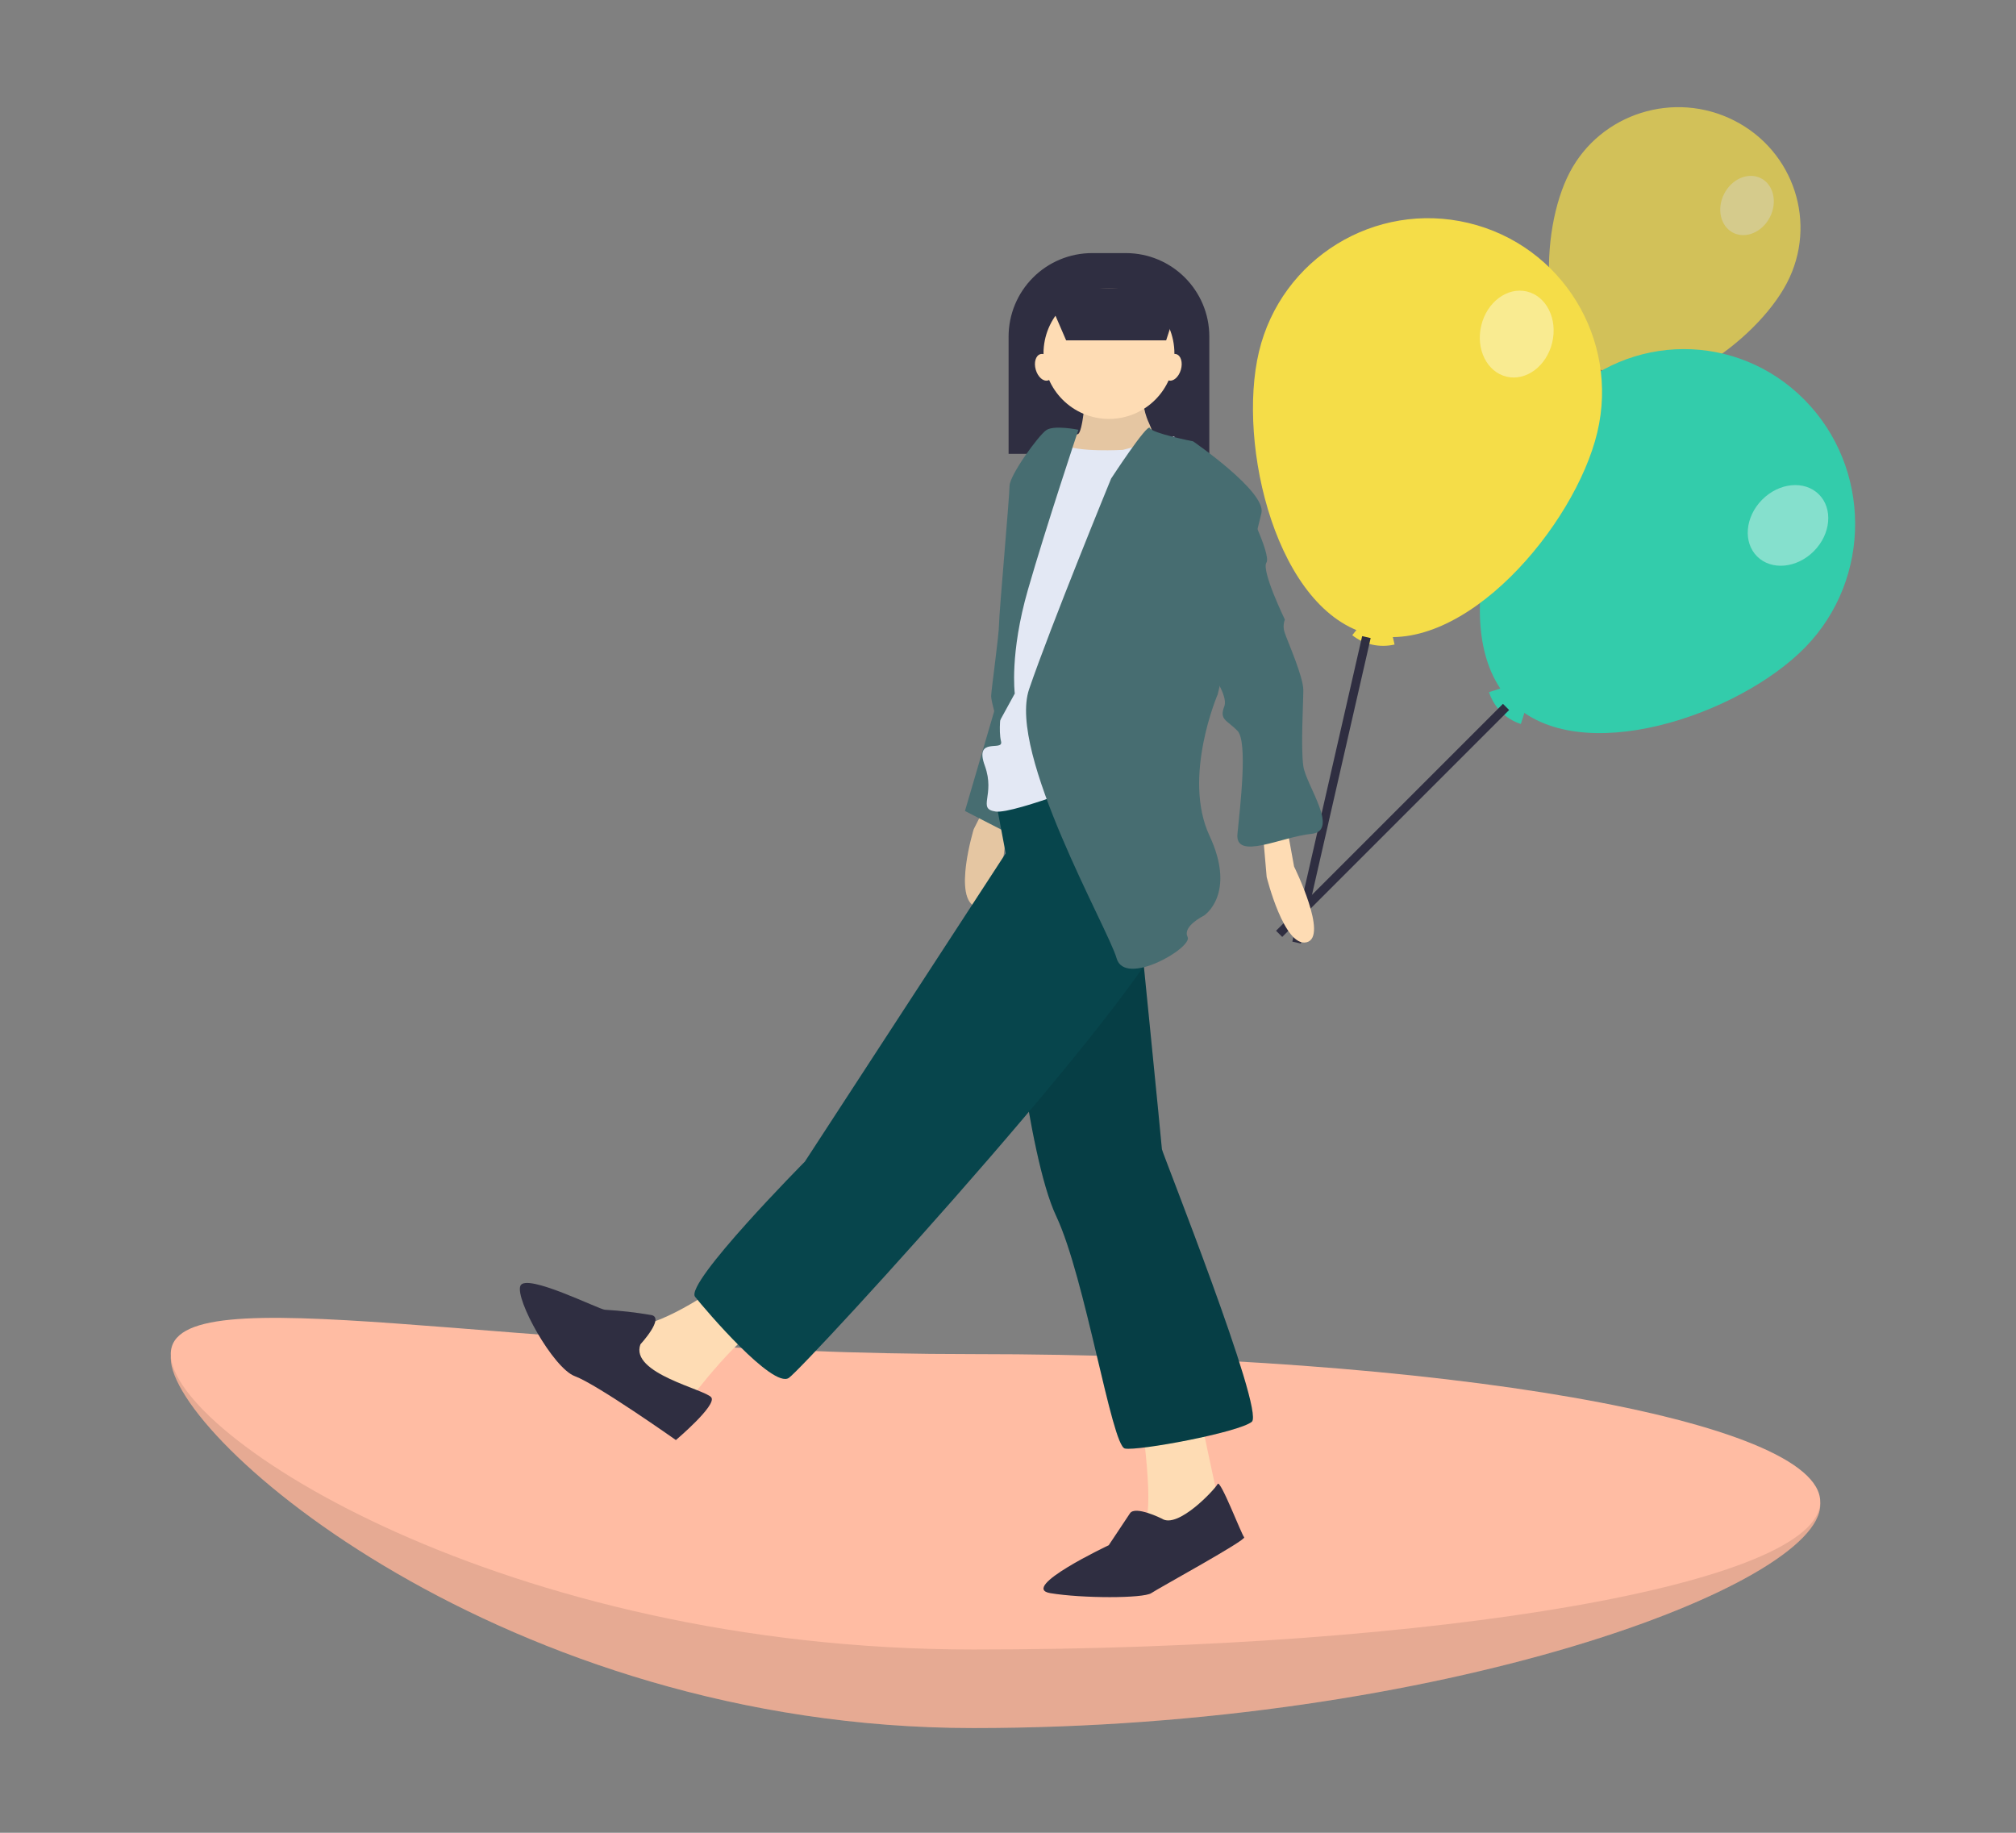 <svg xmlns="http://www.w3.org/2000/svg" width="231" height="210" viewBox="0 0 231 210">
  <rect x="0" y="0" width="231" height="210" fill="#808080" stroke="none"/>
  <g fill="none" fill-rule="evenodd" transform="translate(19 12)">
    <g fill-rule="nonzero" transform="translate(.568 139)">
      <path fill="#FFBCA3" d="M189,21.408 C189,30.633 145.552,47 91.957,47 C38.361,47 0,13.833 0,4.608 C0,-4.617 38.361,13.594 91.957,13.594 C145.552,13.594 189,12.184 189,21.408 Z"/>
      <path fill="#000" d="M189,21.408 C189,30.633 145.552,47 91.957,47 C38.361,47 0,13.833 0,4.608 C0,-4.617 38.361,13.594 91.957,13.594 C145.552,13.594 189,12.184 189,21.408 Z" opacity=".1"/>
      <path fill="#FFBCA3" d="M189,21.077 C189,30.423 145.552,38 91.957,38 C38.361,38 0,13.5 0,4.154 C0,-5.192 38.361,4.154 91.957,4.154 C145.552,4.154 189,11.731 189,21.077 Z"/>
    </g>
    <g opacity=".7" transform="translate(153.568)">
      <path fill="#F5DD48" fill-rule="nonzero" d="M32.183,20.423 C28.641,27.206 17.415,35.199 10.541,31.705 C3.666,28.21 3.746,14.551 7.288,7.767 C10.831,0.985 19.274,-1.679 26.147,1.815 C33.021,5.309 35.723,13.64 32.183,20.423 L32.183,20.423 Z"/>
      <path fill="#AD644A" fill-rule="nonzero" d="M11.123,33.498 C10.67,32.627 9.705,32.137 8.723,32.278 L9.959,29.911 L12.359,31.131 L11.123,33.498 Z"/>
      <path stroke="#2F2E41" stroke-width="2" d="M9.374,31.048 C9.933,31.81 10.829,32.261 11.783,32.26"/>
      <ellipse cx="27.613" cy="11.546" fill="#FFF" fill-rule="nonzero" opacity=".4" rx="3.506" ry="2.944" transform="rotate(-62.742 27.613 11.546)"/>
      <path stroke="#2F2E41" stroke-width="2" d="M10.477,31.79 L0.03,57.728"/>
    </g>
    <path fill="#33CCAB" fill-rule="nonzero" d="M187.889,62.127 C180.262,69.984 161.854,76.21 154.161,68.422 C146.467,60.634 152.402,41.781 160.028,33.924 C167.655,26.072 180.07,26.019 187.762,33.805 C195.453,41.591 195.51,54.27 187.889,62.127 Z"/>
    <path stroke="#33CCAB" stroke-width="2" d="M152.568,67 C153.036,68.432 154.152,69.548 155.568,70"/>
    <path stroke="#2F2E41" d="M153.568,69 L127.568,95"/>
    <ellipse cx="185.876" cy="48.202" fill="#FFF" fill-rule="nonzero" opacity=".4" rx="5.017" ry="4.181" transform="rotate(-45.252 185.876 48.202)"/>
    <path fill="#F5DD48" fill-rule="nonzero" d="M164.023,37.543 C161.47,48.249 148.717,63.266 138.012,60.713 C127.307,58.16 122.704,39.003 125.257,28.297 C127.816,17.598 138.559,10.996 149.259,13.548 C159.959,16.1 166.567,26.84 164.023,37.543 Z"/>
    <path stroke="#F5DD48" stroke-width="2" d="M136.568,60 C137.673,60.876 139.161,61.202 140.568,60.876"/>
    <ellipse cx="154.791" cy="26.279" fill="#FFF" fill-rule="nonzero" opacity=".4" rx="5.017" ry="4.181" transform="rotate(-76.587 154.791 26.279)"/>
    <path stroke="#2F2E41" d="M137.568,61 L129.568,96"/>
    <path fill="#2F2E41" fill-rule="nonzero" d="M106.134,17 L110.001,17 C115.285,17 119.568,21.283 119.568,26.566 L119.568,40 L96.568,40 L96.568,26.566 C96.568,24.029 97.576,21.596 99.37,19.802 C101.164,18.008 103.597,17 106.134,17 L106.134,17 Z"/>
    <path fill="#FEDCB4" fill-rule="nonzero" d="M95.605,77 L92.574,83.008 C92.574,83.008 90.104,91.08 92.903,91.943 C95.703,92.805 96.249,83.66 96.249,83.66 L98.568,77.604 L95.605,77 Z"/>
    <path fill="#000" fill-rule="nonzero" d="M95.605,77 L92.574,83.008 C92.574,83.008 90.104,91.08 92.903,91.943 C95.703,92.805 96.249,83.66 96.249,83.66 L98.568,77.604 L95.605,77 Z" opacity=".1"/>
    <polygon fill="#476D71" fill-rule="nonzero" points="95.357 68 91.568 80.923 97.568 84 97.568 68.615"/>
    <path fill="#FEDCB4" fill-rule="nonzero" d="M105.41,32.822 C105.41,32.822 105.094,37.753 104.462,37.753 C103.831,37.753 102.568,43.61 102.568,43.61 L107.936,47 L114.568,41.144 L112.673,36.521 C112.673,36.521 111.726,34.671 112.041,32.822 C112.357,30.973 105.41,32.822 105.41,32.822 Z"/>
    <path fill="#000" fill-rule="nonzero" d="M105.41,32.822 C105.41,32.822 105.094,37.753 104.462,37.753 C103.831,37.753 102.568,43.61 102.568,43.61 L107.936,47 L114.568,41.144 L112.673,36.521 C112.673,36.521 111.726,34.671 112.041,32.822 C112.357,30.973 105.41,32.822 105.41,32.822 Z" opacity=".1"/>
    <path fill="#FEDCB4" fill-rule="nonzero" d="M125.568 81.898L126.139 88.484C126.139 88.484 128.137 96.567 130.706 95.968 133.275 95.37 129.279 87.287 129.279 87.287L128.137 81 125.568 81.898zM111.568 149.064C111.568 149.064 113.368 160.403 112.168 162.548 110.968 164.694 113.368 165 113.368 165L120.568 163.161 120.568 159.79C120.568 159.79 118.168 148.758 118.168 148.145 118.168 147.532 111.568 149.064 111.568 149.064z"/>
    <path fill="#07454C" fill-rule="nonzero" d="M96.568,98.247 C96.568,98.247 98.688,120.291 102.02,127.333 C105.351,134.375 108.38,153.664 109.895,153.97 C111.409,154.277 122.919,152.133 124.434,150.909 C125.948,149.684 114.135,119.985 114.135,119.679 C114.135,119.373 111.409,92.123 111.409,92.123 L107.775,86 L96.568,98.247 Z"/>
    <path fill="#000" fill-rule="nonzero" d="M96.568,98.247 C96.568,98.247 98.688,120.291 102.02,127.333 C105.351,134.375 108.38,153.664 109.895,153.97 C111.409,154.277 122.919,152.133 124.434,150.909 C125.948,149.684 114.135,119.985 114.135,119.679 C114.135,119.373 111.409,92.123 111.409,92.123 L107.775,86 L96.568,98.247 Z" opacity=".1"/>
    <path fill="#2F2E41" fill-rule="nonzero" d="M114.128,162.005 C114.128,162.005 111.085,160.48 110.477,161.395 L108.042,165.054 C108.042,165.054 97.697,169.933 101.348,170.543 C105,171.152 111.998,171.152 112.911,170.543 C113.824,169.933 123.865,164.444 123.561,164.139 C123.257,163.834 120.822,157.431 120.518,158.041 C120.214,158.651 115.954,163.225 114.128,162.005 Z"/>
    <path fill="#FEDCB4" fill-rule="nonzero" d="M62.385,136 C62.385,136 55.396,140.87 52.053,139.957 C48.711,139.043 52.053,146.652 52.053,146.652 L58.13,150 L59.954,148.478 C59.954,148.478 66.335,139.957 69.07,139.652 C71.804,139.348 62.385,136 62.385,136 Z"/>
    <path fill="#07454C" fill-rule="nonzero" d="M95.009,79.267 L96.236,85.774 L73.225,121.096 C73.225,121.096 59.418,135.039 60.645,136.588 C61.872,138.137 69.543,147.122 71.384,145.883 C73.225,144.644 115.873,98.168 115.566,91.971 C115.259,85.774 105.134,74 105.134,74 L95.009,78.648 L95.009,79.267 Z"/>
    <path fill="#2F2E41" fill-rule="nonzero" d="M54.383,142.032 C54.383,142.032 57.196,138.985 55.633,138.68 C53.875,138.378 52.101,138.175 50.319,138.071 C49.694,138.071 41.253,133.805 40.628,135.329 C40.003,136.852 44.379,144.774 46.88,145.688 C49.381,146.602 58.446,153 58.446,153 C58.446,153 63.135,149.039 62.51,148.125 C61.885,147.211 53.132,145.383 54.383,142.032 Z"/>
    <circle cx="108.068" cy="28.5" r="7.5" fill="#FEDCB4" fill-rule="nonzero"/>
    <path fill="#E3E8F4" fill-rule="nonzero" d="M109.67,39.546 C109.67,39.546 104.394,39.855 102.842,38.928 C101.29,38 97.876,51.607 97.876,51.607 L95.703,69.543 C95.703,69.543 95.393,71.708 95.703,72.945 C96.013,74.182 92.599,72.326 93.841,75.728 C95.082,79.13 92.909,80.676 95.082,80.985 C97.255,81.294 108.739,76.656 108.739,76.656 L114.016,49.133 L115.568,38 L109.67,39.546 Z"/>
    <path fill="#476D71" fill-rule="nonzero" d="M104.568 37.243C104.568 37.243 101.794 36.671 100.891 37.281 99.987 37.891 96.675 42.464 96.675 43.684 96.675 44.903 95.471 58.318 95.471 59.538 95.471 60.757 94.568 67.16 94.568 67.77 94.568 68.379 95.34 71 95.34 71L97.277 67.465C97.277 67.465 96.675 62.891 98.783 55.574 100.891 48.257 104.568 37.243 104.568 37.243zM108.314 42.841C108.314 42.841 112.497 36.43 112.754 37.041 113.011 37.652 117.707 38.567 117.707 38.567 117.707 38.567 126.161 44.368 125.534 46.81 124.908 49.252 120.525 67.569 120.525 67.569 120.525 67.569 116.455 77.033 119.586 83.749 122.717 90.465 118.959 92.907 118.959 92.907 118.959 92.907 116.455 94.128 117.081 95.35 117.707 96.571 109.88 101.15 108.94 97.792 108.001 94.434 96.417 74.285 98.921 66.958 101.426 59.632 108.314 42.841 108.314 42.841z"/>
    <path fill="#476D71" fill-rule="nonzero" d="M123.396,45 C123.396,45 126.715,51.528 126.112,52.461 C125.508,53.393 128.224,58.989 128.224,58.989 C128.036,59.489 128.036,60.043 128.224,60.543 C128.526,61.476 130.337,65.517 130.337,67.071 C130.337,68.625 130.035,73.599 130.337,75.775 C130.638,77.951 134.561,83.236 131.242,83.547 C127.922,83.858 122.491,86.655 122.792,83.547 C123.094,80.438 123.999,72.977 122.792,71.734 C121.585,70.491 120.68,70.491 121.284,68.936 C121.887,67.382 118.568,63.341 118.568,63.341 L123.396,45 Z"/>
    <polygon fill="#2F2E41" fill-rule="nonzero" points="114.622 27 103.162 27 100.568 21 116.568 21"/>
    <ellipse cx="100.642" cy="30.086" fill="#FEDCB4" fill-rule="nonzero" rx="1" ry="1.569" transform="rotate(-16.16 100.642 30.086)"/>
    <ellipse cx="115.348" cy="30.086" fill="#FEDCB4" fill-rule="nonzero" rx="1.569" ry="1" transform="rotate(-73.84 115.348 30.086)"/>
  </g>
</svg>
